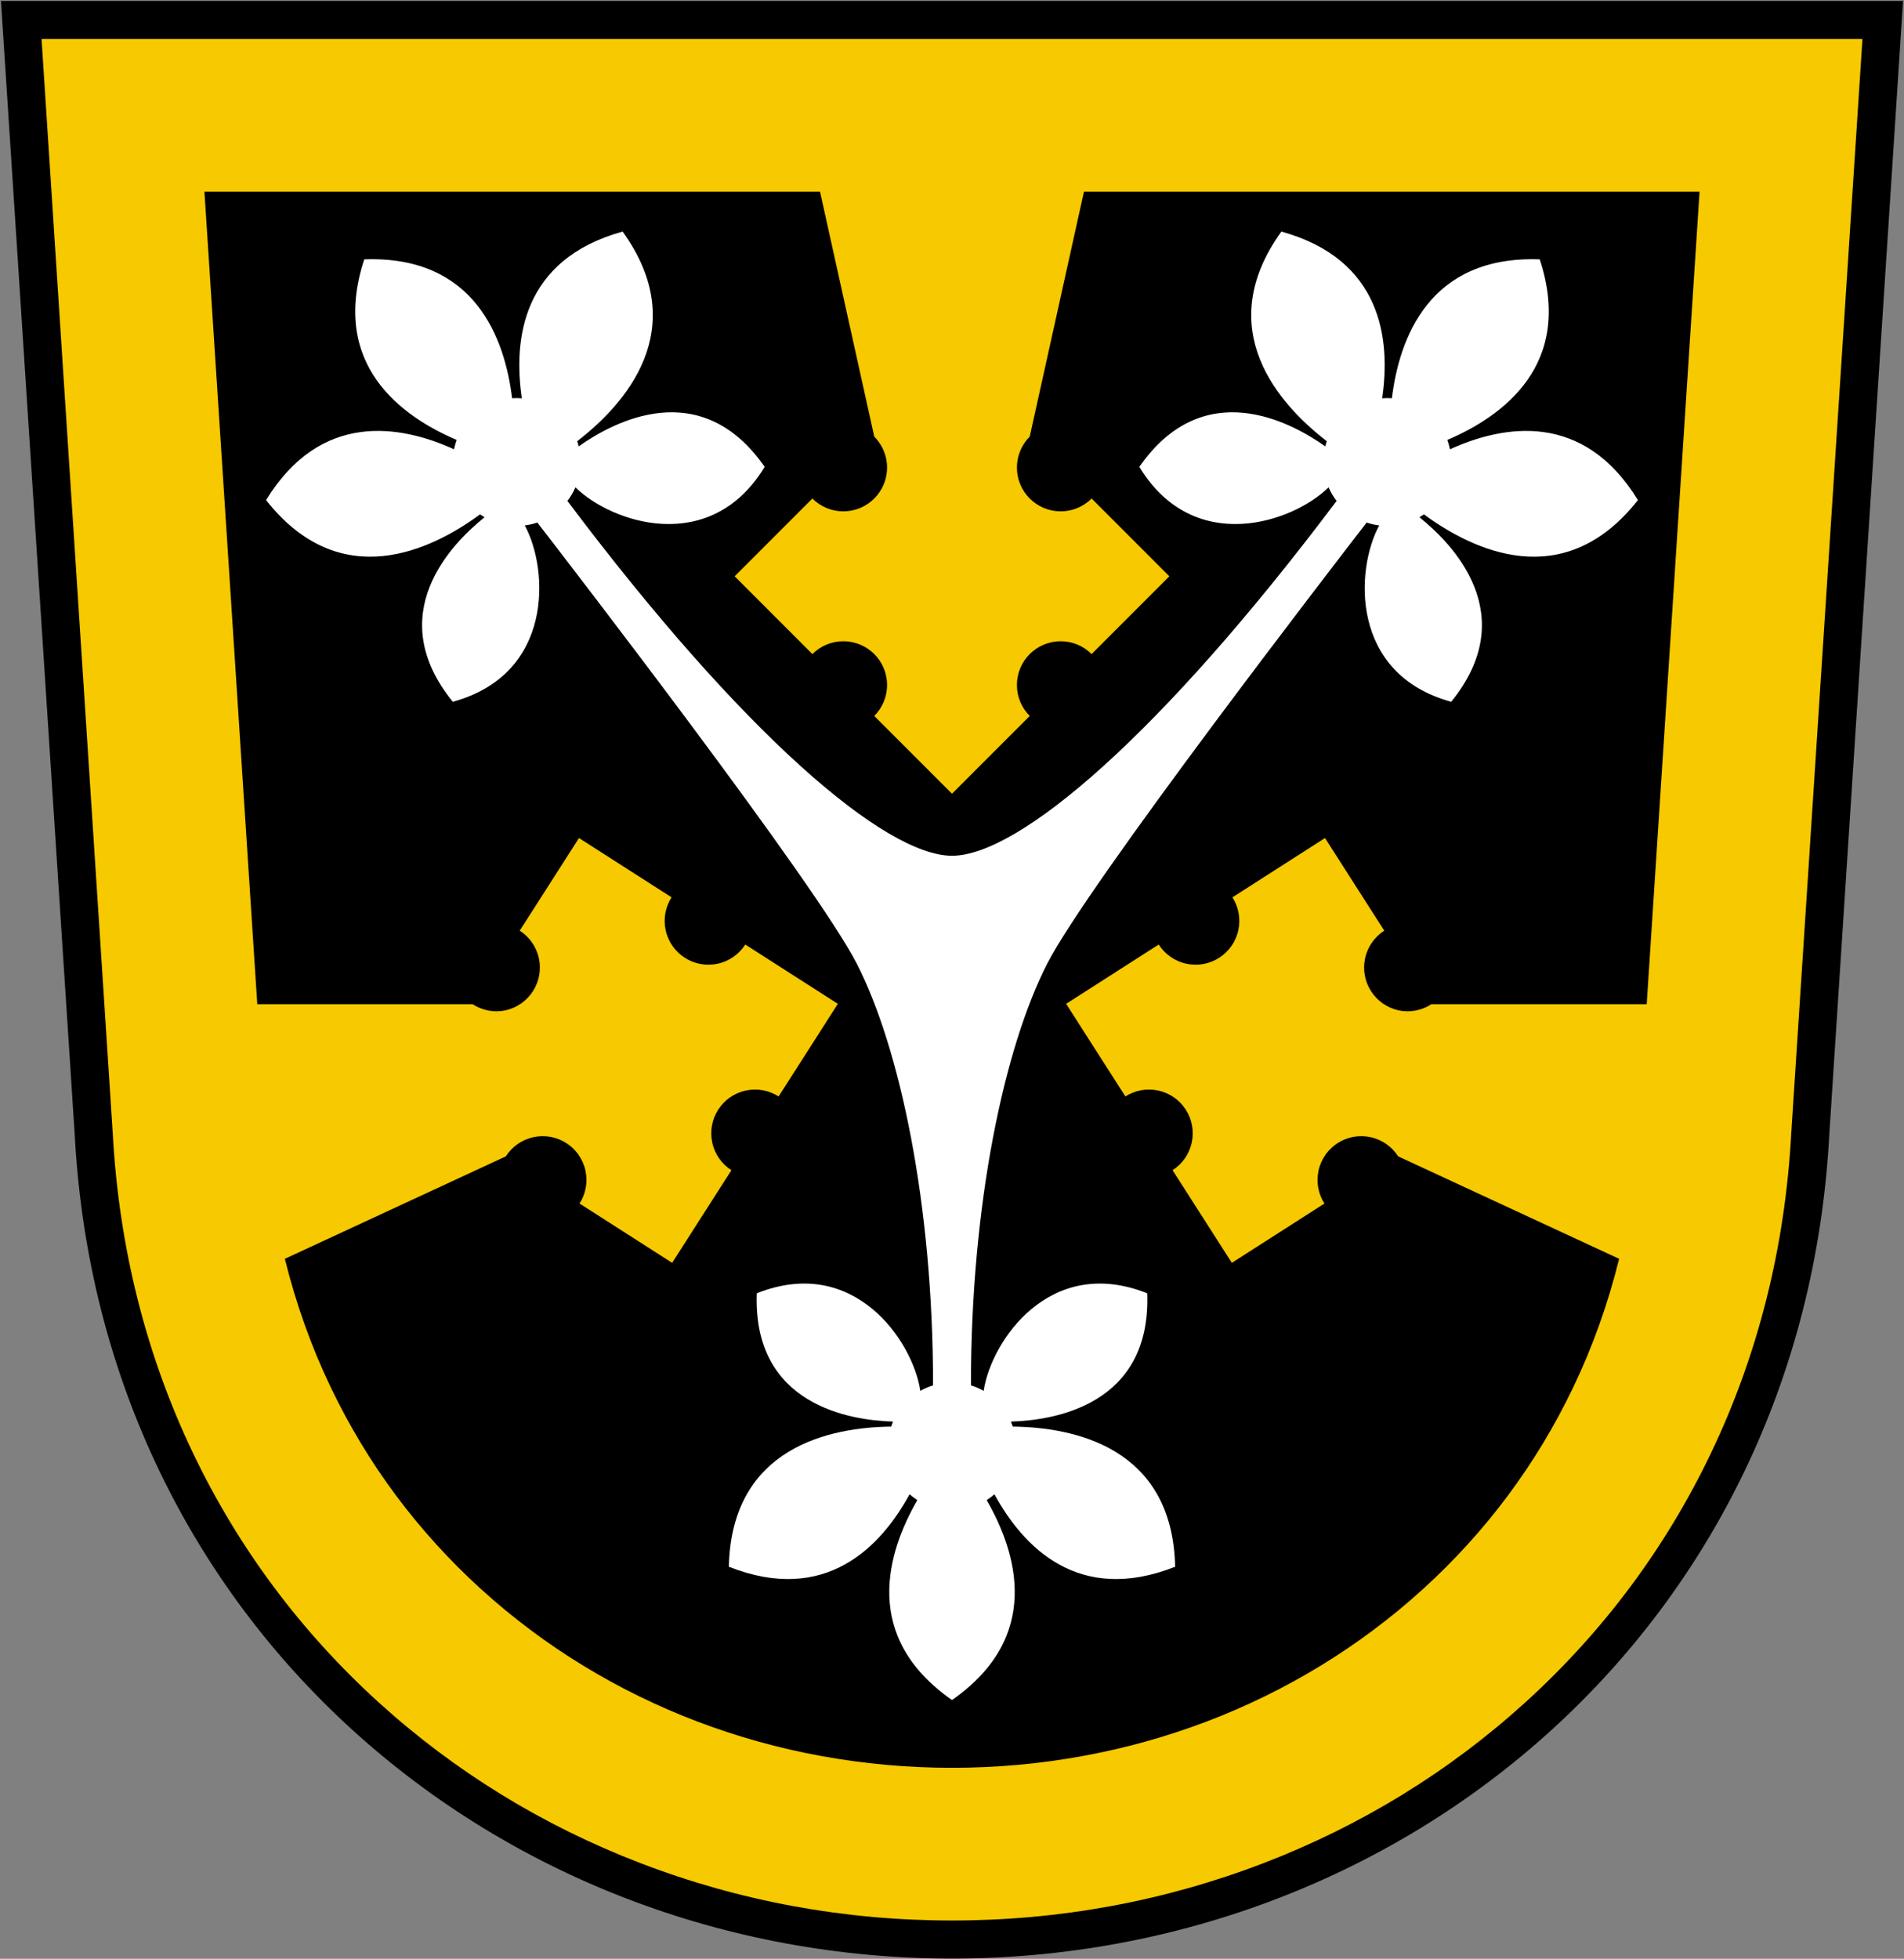 <?xml version="1.0" encoding="utf-8"?>
<svg enable-background="new 0 0 1001 1029.334" height="1029.334" version="1.1" viewBox="0 0 1001 1029.334" width="1001" xmlns="http://www.w3.org/2000/svg">
	<rect x="0" y="0" width="1001" height="1029.334" fill="#808080" stroke="none"/>
	<g>
		<path d="m500.5 1019.2c-115.509 0-224.999-41.681-308.3-117.363-41.778-37.957-75.281-82.902-99.579-133.586-25.454-53.096-40.034-111.029-43.335-172.191l-38.115-585.56h978.656l-38.114 585.559c-3.301 61.162-17.881 119.096-43.335 172.191-24.298 50.684-57.801 95.629-99.578 133.586-83.301 75.683-192.792 117.364-308.3 117.364z" fill="#f6c900"/>
		<g>
			<path d="m979.156 20.5-37.415 574.799-.007.11-.006.11c-3.23 59.843-17.484 116.504-42.367 168.407-23.736 49.514-56.468 93.423-97.285 130.508-40.12 36.45-86.483 64.923-137.805 84.627-52.087 19.999-107.188 30.139-163.771 30.139s-111.685-10.14-163.772-30.138c-51.32-19.704-97.684-48.177-137.804-84.627-40.818-37.085-73.549-80.994-97.286-130.508-24.883-51.903-39.137-108.564-42.367-168.407l-.006-.11-.007-.11-37.414-574.8h478.656zm21.344-20h-500-500l38.8 596.098c13.867 256.903 222.2 432.602 461.2 432.602s447.333-175.698 461.199-432.602z"/>
		</g>
	</g>
	<g>
		<path d="m735.043 607.643c-3.173-4.958-8.238-8.704-14.441-10.065-12.408-2.724-24.673 5.128-27.396 17.535-1.361 6.204-.079 12.372 3.094 17.329l-48.68 31.161-31.162-48.68c4.959-3.174 8.706-8.237 10.066-14.442 2.723-12.408-5.127-24.672-17.535-27.395-6.204-1.361-12.372-.08-17.33 3.094l-31.159-48.68 48.68-31.161c3.174 4.959 8.238 8.706 14.442 10.068 12.407 2.722 24.672-5.13 27.395-17.537 1.362-6.204.079-12.372-3.095-17.331l48.681-31.16 31.161 48.681c-4.957 3.173-8.704 8.238-10.066 14.442-2.722 12.407 5.129 24.672 17.537 27.394 6.203 1.362 12.371-.029 17.329-3.203h113.171l27.784-426.949h-323.649l-28.501 128.691c-4.163 4.162-6.736 9.913-6.736 16.264 0 12.703 10.298 23 23 23 6.352 0 12.102-2.575 16.264-6.737l40.871 40.871-40.87 40.87c-4.163-4.162-9.913-6.737-16.265-6.737-12.702 0-23 10.297-23 23 0 6.352 2.574 12.102 6.737 16.264l-40.87 40.87-40.87-40.87c4.162-4.162 6.737-9.912 6.737-16.264 0-12.703-10.297-23-23-23-6.352 0-12.102 2.575-16.264 6.737l-40.87-40.87 40.871-40.871c4.162 4.162 9.912 6.736 16.263 6.736 12.703 0 23-10.297 23-23 0-6.351-2.574-12.101-6.736-16.263l-28.501-128.692h-323.649l27.783 426.949h113.171c4.958 3.174 11.125 4.565 17.329 3.203 12.408-2.722 20.259-14.987 17.537-27.394-1.362-6.204-5.109-11.269-10.066-14.442l31.162-48.681 48.68 31.16c-3.174 4.959-4.456 11.127-3.094 17.331 2.723 12.407 14.987 20.259 27.395 17.537 6.204-1.362 11.269-5.109 14.442-10.068l48.68 31.162-31.16 48.68c-4.958-3.174-11.126-4.455-17.33-3.094-12.408 2.723-20.258 14.986-17.536 27.395 1.361 6.205 5.108 11.269 10.066 14.442l-31.161 48.68-48.681-31.161c3.173-4.957 4.455-11.125 3.094-17.329-2.723-12.407-14.987-20.259-27.396-17.535-6.203 1.361-11.268 5.107-14.441 10.065l-116.187 53.843c5.804 23.534 13.886 46.179 24.229 67.753 19.235 40.124 45.777 75.722 78.887 105.804 66.657 60.561 154.595 93.912 247.615 93.912s180.959-33.352 247.615-93.912c33.11-30.082 59.651-65.68 78.887-105.804 10.343-21.574 18.424-44.219 24.229-67.753z"/>
	</g>
	<path d="m762.291 236.092c-.34-1.687-.807-3.329-1.389-4.915 29.145-12.396 66.743-39.62 48.602-94.884-58.136-2.148-73.893 41.531-77.739 72.97-.799-.057-1.603-.096-2.415-.096-.907 0-1.803.046-2.691.117 4.533-30.86-.101-72.973-52.992-87.598-36.964 51.355-1.025 90.991 23.898 110.17-.305.885-.578 1.785-.809 2.702-18.432-13.058-64.143-37.533-97.775 10.772 28.594 47.063 80.68 29.306 99.504 10.755 1.107 2.565 2.532 4.958 4.213 7.144-92.384 122.842-167.031 186.459-202.198 186.459s-109.814-63.617-202.197-186.459c1.68-2.186 3.105-4.579 4.213-7.144 18.824 18.551 70.911 36.308 99.503-10.755-33.632-48.305-79.344-23.83-97.775-10.772-.23-.917-.504-1.817-.808-2.702 24.924-19.18 60.862-58.815 23.898-110.17-52.892 14.625-57.525 56.737-52.992 87.598-.889-.07-1.784-.117-2.691-.117-.813 0-1.617.039-2.416.096-3.846-31.439-19.604-75.118-77.739-72.97-18.142 55.265 19.457 82.489 48.602 94.884-.583 1.585-1.049 3.228-1.389 4.915-28.402-12.889-70.145-20.077-98.825 26.698 39.128 49.731 87.162 26.153 112.487 7.507.769.54 1.56 1.047 2.374 1.522-17.645 14.096-53.824 51.257-16.703 96.945 53.144-14.46 50.48-69.44 37.855-92.655 2.28-.288 4.487-.806 6.602-1.527 17.623 22.786 146.582 190.011 168.001 231.918 22.415 43.855 40.078 125.705 40.037 221.477-2.313.717-4.562 1.669-6.692 2.883-3.882-26.143-34.818-71.654-85.966-51.25-2.181 58.818 49.06 66.756 71.639 67.408-.368.872-.69 1.756-.979 2.646-31.448.334-83.998 10.388-85.35 73.647 51.052 20.125 80.081-10.734 95.02-38.115.667.59 1.355 1.166 2.08 1.711.65.489 1.315.941 1.987 1.375-15.834 27.432-29.514 71.806 18.225 105.053 47.73-33.242 34.064-77.605 18.233-105.037 1.419-.916 2.779-1.947 4.065-3.091 14.94 27.379 43.968 58.226 95.012 38.104-1.352-63.265-53.908-73.315-85.355-73.647-.289-.893-.617-1.774-.981-2.645 22.575-.65 73.829-8.581 71.647-67.408-51.156-20.408-82.093 25.12-85.968 51.26-2.149-1.229-4.396-2.184-6.689-2.896-.041-95.771 17.621-177.618 40.036-221.473 21.42-41.908 150.378-209.132 168.001-231.918 2.114.72 4.321 1.239 6.602 1.526-12.625 23.215-15.288 78.195 37.855 92.655 37.121-45.688.942-82.849-16.702-96.945.813-.475 1.605-.982 2.373-1.522 25.325 18.646 73.359 42.224 112.487-7.507-28.682-46.776-70.424-39.588-98.826-26.699z" fill="#fff"/>
</svg>
